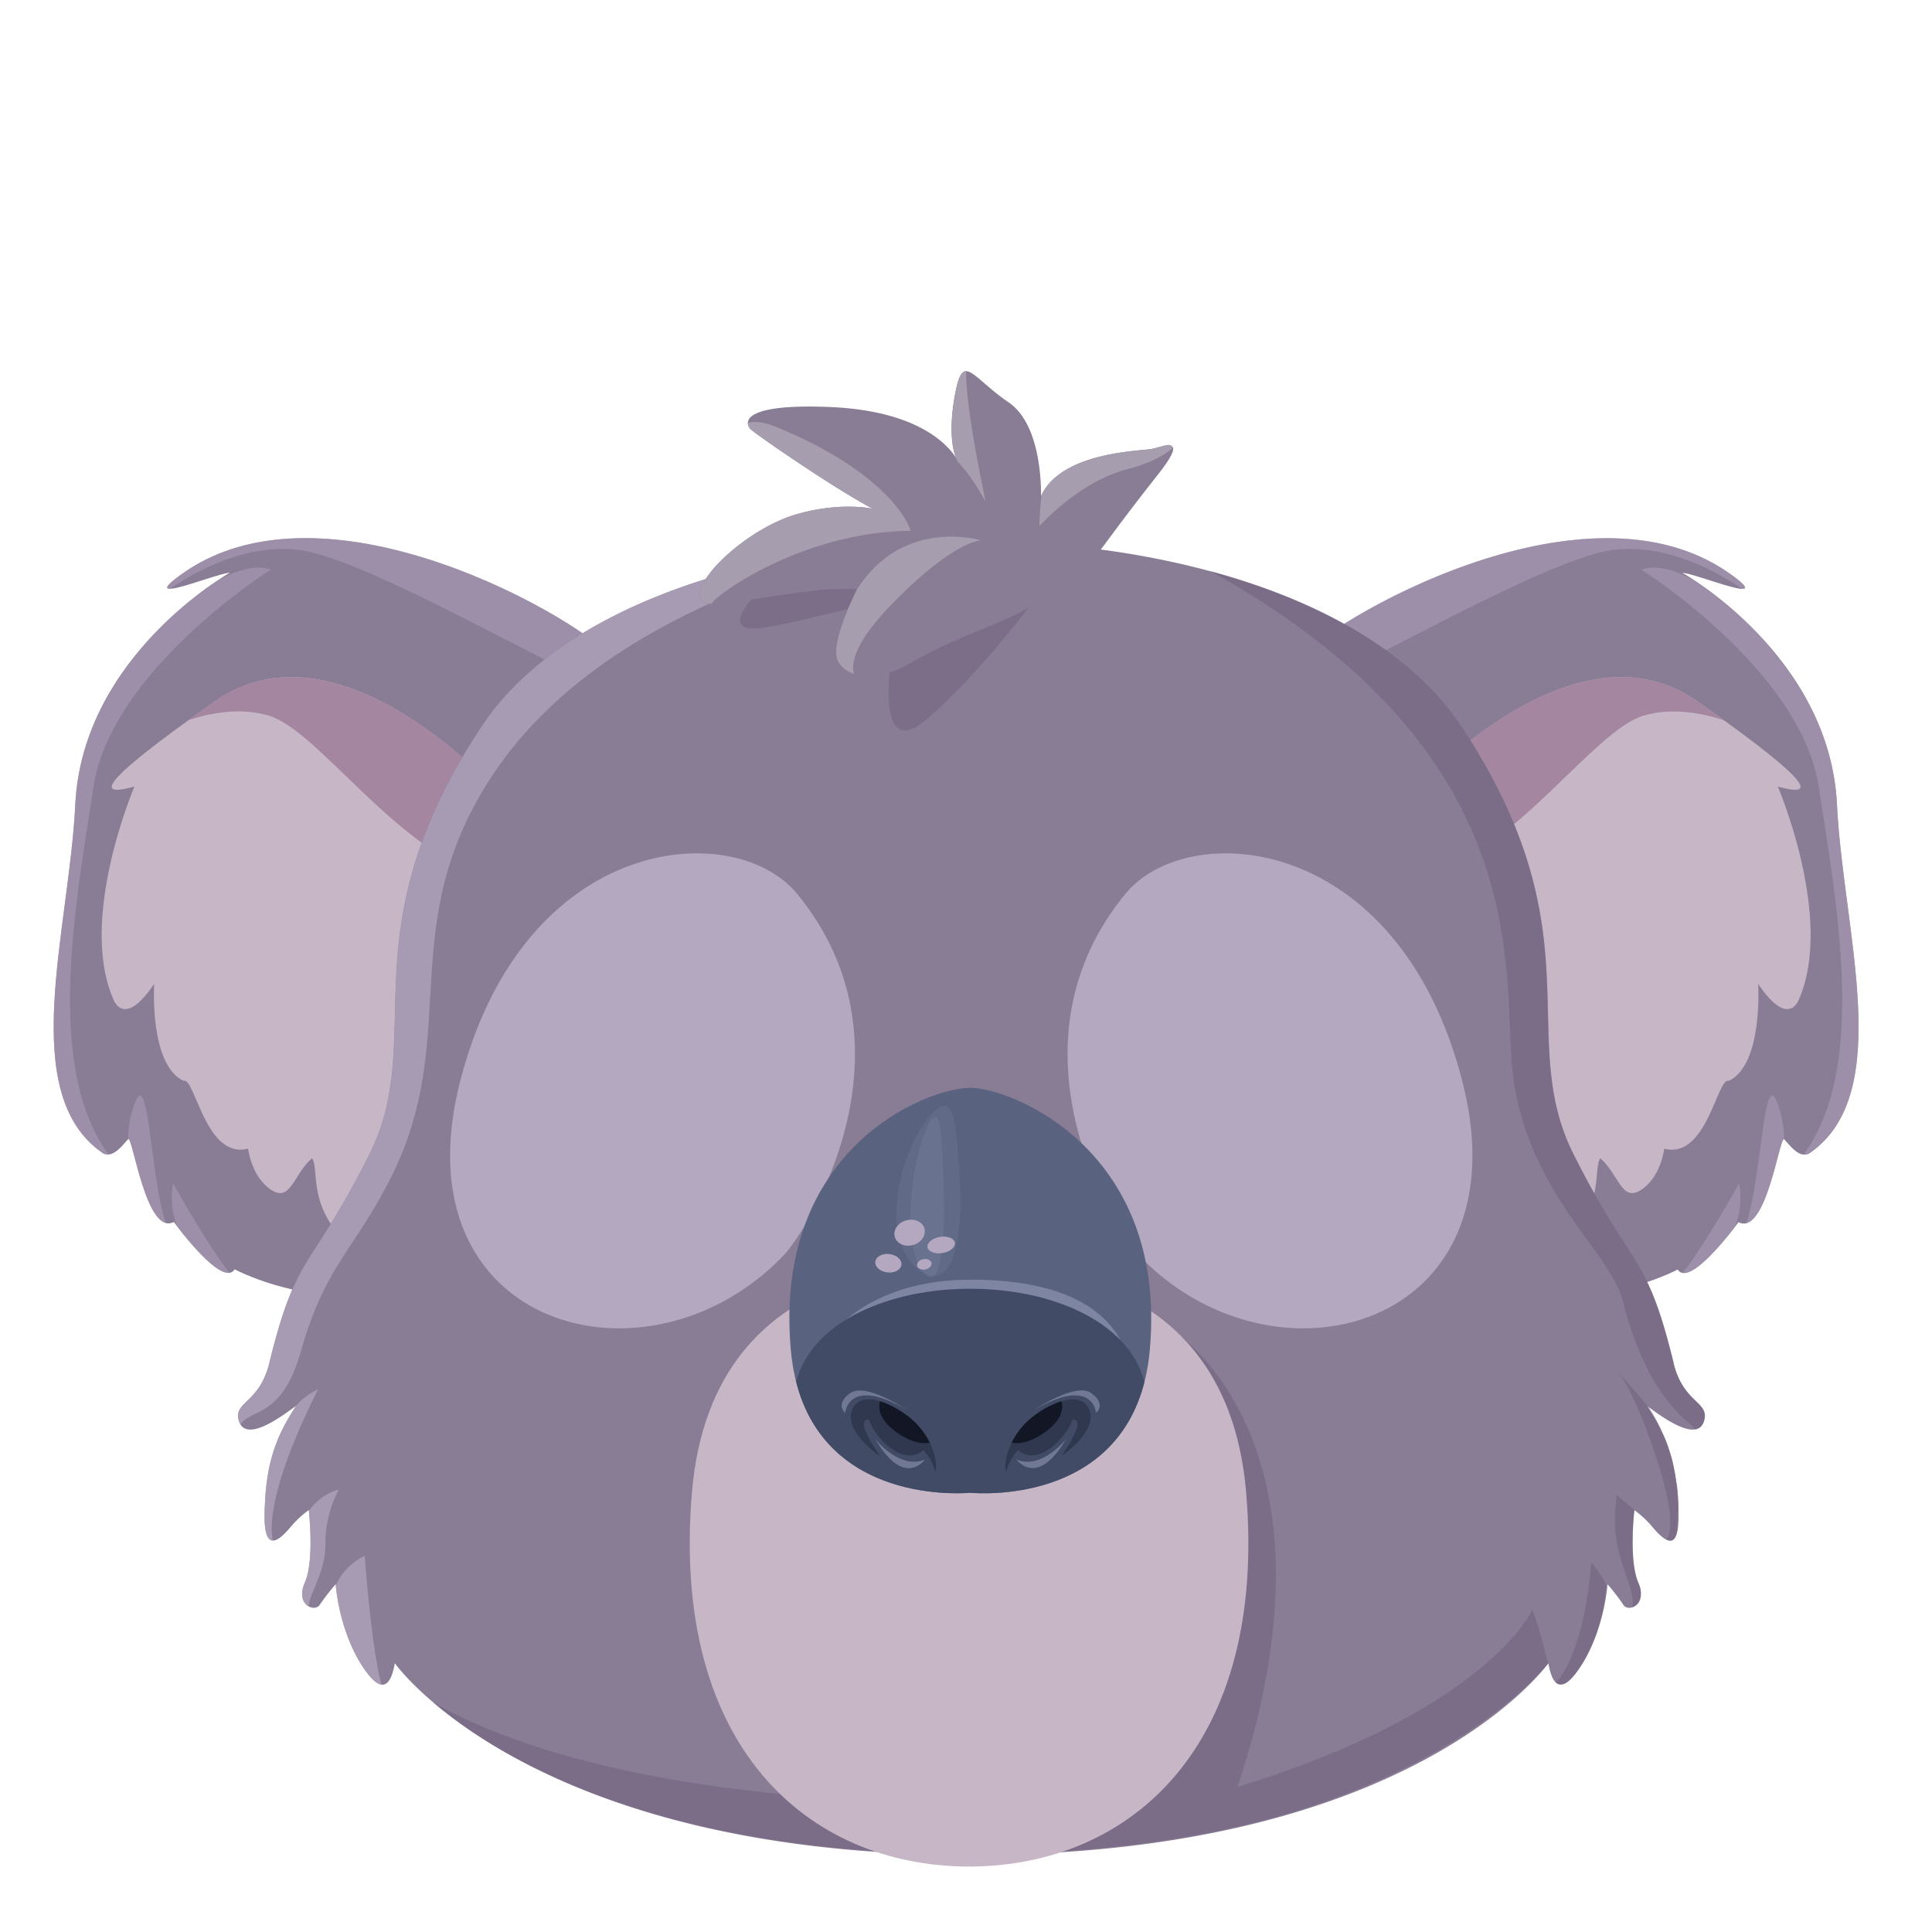 <svg id="Assets" xmlns="http://www.w3.org/2000/svg" viewBox="0 0 800 800"><defs><style>.cls-1{fill:#897c95;}.cls-2{fill:#c7b6c5;}.cls-3{fill:#a486a1;}.cls-4{opacity:0.65;}.cls-5{fill:#a79ab3;}.cls-6{opacity:0.71;}.cls-7{fill:#b3a8bf;}.cls-8{opacity:0.62;}.cls-9{fill:#736380;}.cls-10{opacity:0.58;}.cls-11{fill:#a69dae;}.cls-12{fill:#59627e;}.cls-13{fill:#7d85a2;}.cls-14{opacity:0.23;}.cls-15{opacity:0.3;}.cls-16{fill:#414b66;}.cls-17{fill:#303850;}.cls-18{fill:#131725;}.cls-19{opacity:0.78;}</style></defs><g id="Forma_5632" data-name="Forma 5632"><path class="cls-1" d="M75.58,237.48c-20.32,14.38,14.12-.22,19.6-.32,0,0-61,34.16-64,96C28.59,385.54,6.9,452.53,42.26,477.28c4.38,3.06,8.9-3.65,10.78-5.56S60.47,512,72,506c0,0,20.06,27.68,25.15,19.6,0,0,48.09,25.78,89.85-2.29S252.38,281,253,273.09,139.41,192.33,75.58,237.48Z"/></g><g id="Forma_5634" data-name="Forma 5634"><path class="cls-2" d="M89,290.41c-51.67,36.3-47.74,39.25-33.33,35.28,0,0-23.32,54.3-8.82,87.88,0,0,4.14,12.93,17-6.2,0,0-2.18,33.24,12.09,40.18,4.75-2.05,9.06,32.72,26.79,28.09,0,0,1.32,11.59,9.47,17s9.27-6.25,17-13.07c3.58,5.31-3.7,24.69,23.85,42.15S206.26,328,206.26,328,140.64,254.1,89,290.41Z"/></g><g id="Forma_5636" data-name="Forma 5636"><path class="cls-3" d="M89,290.41q-6,4.18-11,7.79c9.45-3.11,21.63-5.29,33.16-1.91,20.63,6,51.95,55.07,90.28,66.77,3.05-20.81,4.79-35.08,4.79-35.08S140.64,254.1,89,290.41Z"/></g><g id="Forma_5635" data-name="Forma 5635" class="cls-4"><path class="cls-5" d="M56,456.37a44.2,44.2,0,0,0-3,15.41l0-.06c1.69-1.71,6.34,32.12,15.62,34.71C62.33,487.37,61.59,442.28,56,456.37Zm17.35,51.45c4,5.23,15.87,20.08,21.69,19.25C85.89,515.55,71.66,490,71.66,490A34,34,0,0,0,73.33,507.82ZM89,241.08c-15.58,10.6-55.42,42.42-57.85,92.13C28.59,385.54,6.9,452.53,42.26,477.28a4,4,0,0,0,2.73.77C18.26,441.9,31.53,373.2,38.67,326c7.35-48.59,73.5-90.17,73.5-90.17C105.52,233.62,97.26,236.31,89,241.08Zm-13.42-3.6c-6.83,4.84-7.47,6.39-5.1,6.33,9.18-6.33,30.59-18.85,53.13-16.13,27.89,3.37,105.7,49.79,128.05,57.46.8-6.77,1.24-11.05,1.32-12.05C253.58,265.16,139.41,192.33,75.58,237.48Z"/></g><g id="Forma_5632-2" data-name="Forma 5632"><path class="cls-1" d="M760.66,333.21c-3-61.89-64-96-64-96,5.48.1,39.92,14.7,19.6.32-63.83-45.15-178,27.68-177.39,35.61s24.23,222.19,66,250.25,89.84,2.29,89.84,2.29c5.1,8.08,25.16-19.6,25.16-19.6,11.51,5.93,17.07-36.21,18.94-34.31s6.41,8.62,10.78,5.56C784.91,452.53,763.22,385.54,760.66,333.21Z"/></g><g id="Forma_5634-2" data-name="Forma 5634"><path class="cls-2" d="M736.16,325.69c14.41,4,18.34,1-33.32-35.28S585.55,328,585.55,328s25.7,211.19,53.25,193.73,20.28-36.84,23.85-42.15c7.73,6.82,8.84,18.48,17,13.07s9.48-17,9.48-17c17.72,4.63,22-30.14,26.78-28.09,14.28-6.94,12.09-40.18,12.09-40.18,12.85,19.13,17,6.2,17,6.2C759.48,380,736.16,325.69,736.16,325.69Z"/></g><g id="Forma_5636-2" data-name="Forma 5636"><path class="cls-3" d="M702.84,290.41C651.17,254.1,585.55,328,585.55,328s1.74,14.27,4.79,35.08c38.34-11.7,69.65-60.73,90.28-66.77,11.54-3.38,23.71-1.2,33.16,1.91Q708.79,294.59,702.84,290.41Z"/></g><g id="Forma_5635-2" data-name="Forma 5635" class="cls-4"><path class="cls-5" d="M716.23,237.48c-63.83-45.15-178,27.68-177.39,35.61.07,1,.51,5.28,1.31,12.05,22.35-7.67,100.17-54.09,128.06-57.46,22.53-2.72,43.94,9.8,53.13,16.13C723.7,243.87,723.06,242.32,716.23,237.48ZM696.79,527.07c5.82.83,17.71-14,21.7-19.25a34,34,0,0,0,1.66-17.8S705.92,515.55,696.79,527.07Zm26.37-20.64c9.27-2.59,13.93-36.42,15.61-34.71l.05.06a44.2,44.2,0,0,0-3-15.41C730.22,442.28,729.48,487.37,723.16,506.43Zm37.5-173.22c-2.43-49.71-42.26-81.53-57.85-92.13-8.26-4.77-16.51-7.46-23.17-5.23,0,0,66.16,41.58,73.51,90.17,7.14,47.18,20.41,115.88-6.33,152a4,4,0,0,0,2.73-.77C784.91,452.53,763.22,385.54,760.66,333.21Z"/></g><g id="Forma_5615_copia" data-name="Forma 5615 copia"><path class="cls-1" d="M693,564.51c-11.47-47-17.07-37.85-41.49-86.58s10.17-91.44-46.39-177.07c-67.66-102.41-338.1-102.41-405.76,0-56.57,85.63-22,128.34-46.39,177.07s-30,39.56-41.49,86.58c-4,16.24-14.41,15.88-12.74,23.19,2.5,11,19.35-2.41,23.85-5.55C114,595.26,110,606.33,109.56,626.58s8.85,7.88,11.76,4.57a43.34,43.34,0,0,1,6.53-5.88s2.46,20.74-1.63,30.06,4.18,12.45,6.21,9.14A86.44,86.44,0,0,1,139,656s1.26,19.64,11.76,35c8.28,12.08,11.39,5.26,12.74-2.29,0,0,55.79,79.39,238.49,79.39h.65c182.71,0,238.49-79.39,238.49-79.39,1.35,7.55,4.46,14.37,12.74,2.29,10.5-15.32,11.76-35,11.76-35a87.6,87.6,0,0,1,6.54,8.49c2,3.31,10.29.17,6.2-9.14s-1.63-30.06-1.63-30.06a43.68,43.68,0,0,1,6.54,5.88c2.91,3.31,12.21,15.68,11.76-4.57s-4.46-31.32-13.07-44.43c4.49,3.14,21.34,16.52,23.85,5.55C707.45,580.39,697,580.75,693,564.51Z"/></g><g id="Forma_5630" data-name="Forma 5630" class="cls-6"><path class="cls-7" d="M131.77,575.29a27.42,27.42,0,0,0-9.45,7.07l.31-.21C114,595.26,110,606.33,109.56,626.58c-.19,8.5,1.34,11.25,3.39,11.34C109.13,618,131.77,575.29,131.77,575.29Zm-3.87,50.39c.32,3,2.07,21.1-1.68,29.65-2.3,5.24-.69,8.52,1.52,9.8.73-6,7.08-14.52,7-25.48a47.67,47.67,0,0,1,5.56-22.87A22.17,22.17,0,0,0,127.9,625.68Zm71.5-324.82c-56.57,85.63-22,128.34-46.39,177.07s-30,39.56-41.49,86.58c-4,16.24-14.41,15.88-12.74,23.19a6.71,6.71,0,0,0,.79,2.06c4.68-6.62,17.21-2.66,25-30.15,10.11-35.62,22-41.73,37.24-71.88,29.2-57.94,2-102,39.53-162.69,37.84-61.14,114.34-86.29,161-99.06C292.29,232.79,227.88,257.75,199.4,300.86ZM139,656.53c.29,3.26,2.24,20.59,11.71,34.41,3.05,4.44,5.4,6.33,7.22,6.56-4.07-15-6.89-52.19-6.89-53.28A25.07,25.07,0,0,0,139,656.53Z"/></g><g id="Forma_5628" data-name="Forma 5628" class="cls-8"><path class="cls-9" d="M679.42,659.27s0-.07,0-.1,0-.37-.07-.56a.5.5,0,0,1,0-.12c0-.22-.08-.43-.14-.66l0-.13c0-.21-.11-.42-.17-.63l0-.09q-.11-.36-.24-.72l-.06-.17c-.1-.25-.2-.5-.32-.76-4.08-9.32-1.63-30.06-1.63-30.06l0,0,0,0h0c-3.68-3-7.27-6.27-7.27-6.27-2.88,18.54,2.63,28.92,5.23,37.57,1.59,5.3,1.48,7.78,1.15,8.91h0a5.5,5.5,0,0,0,.72-.3l0,0a4.14,4.14,0,0,0,.65-.41l.08-.06.3-.25.1-.1.16-.15.13-.15.18-.23.14-.18.11-.15.19-.31.07-.14.13-.27.06-.13a2.74,2.74,0,0,0,.15-.4s0-.09,0-.13.07-.25.11-.38a.29.29,0,0,1,0-.09,3.41,3.41,0,0,0,.09-.48.51.51,0,0,0,0-.13,4.35,4.35,0,0,0,.06-.52v0c0-.17,0-.35,0-.53v-.14A5.78,5.78,0,0,0,679.42,659.27Zm-167,80.67c47.8-143.84-27.44-189.48-27.44-189.48l-77.08,196H402.6c-135.06,0-199.5-27.76-223.12-41.49q1.91,1.62,4.05,3.33l.09.07c.94.75,1.91,1.51,2.92,2.27l.14.11c1,.77,2.06,1.55,3.14,2.34l.13.09,1.52,1.09.18.13c1.1.78,2.24,1.57,3.41,2.36l.29.2c1.16.79,2.37,1.58,3.61,2.38l.3.2,1.67,1.06.26.16,1.95,1.21.22.14,1.76,1.07.42.24c1.33.8,2.71,1.6,4.12,2.4l.47.27c.62.35,1.24.7,1.87,1l.3.17c.72.4,1.46.8,2.2,1.19l.44.24,1.87,1,.52.27c.76.4,1.53.8,2.31,1.19l.24.13,2.12,1,.62.31,2.2,1.07.23.11,2.47,1.17.64.29,2,.94.59.26,2.57,1.15.53.23,2.18.93.73.31c.9.38,1.8.76,2.72,1.13l.06,0,2.71,1.09.8.32,2.32.9.58.23,2.87,1.08.75.27,2.32.85.83.29c1,.35,2,.71,3,1l.48.17,2.65.89.92.31,2.73.89.47.15,3.19,1,.92.28,2.58.78.85.25c1.1.32,2.2.64,3.32.95l.76.22,2.75.75,1,.28,3.44.91.19,0c1.14.3,2.28.58,3.44.87l1.06.26,2.93.7.8.19,3.67.84,1,.21,3,.64,1.07.22,3.82.79.61.12,3.37.65,1.17.22,3.47.63.59.11,4.05.69,1.14.18,3.27.53,1.05.16,4.2.62.91.13c1.16.17,2.32.33,3.49.48l1.24.17c1.45.19,2.9.38,4.37.55l.11,0,4.39.51,1.28.14,3.71.39.94.1,4.59.44,1.15.1,3.73.31,1.27.11,4.76.35.66,0,4.25.28,1.39.08,4.34.24.66,0,5,.22,1.34.05,4.07.14,1.24,0q2.56.08,5.16.12l1,0,4.33.07h1.47q2.67,0,5.37,0h.65l4.64,0h0l4.56,0h0c38.6-.58,71.32-4.74,98.87-10.89h0q11.19-2.49,21.26-5.39h0c66.73-19.6,98.94-50.59,109.22-62.53-2.84-10.11-4-15.89-6.62-22.39C634.56,666.76,615.82,708.22,512.37,739.94Zm131.79-43.32.18.16,0,0,.14.11.06.05.13.09.07,0,.13.07.07.05.13.06.08,0,.14,0,.07,0,.15,0,.07,0,.22,0h0l.24,0h.48l.09,0,.16,0,.1,0,.15,0,.11,0,.16,0,.1,0,.19-.07.09,0,.26-.12h0l.28-.16.09,0a1.37,1.37,0,0,0,.2-.13l.12-.07.19-.13.12-.09.19-.14.12-.1.19-.16a.69.69,0,0,0,.13-.11l.2-.17.13-.12.22-.21.11-.1.33-.33,0,0c.11-.12.23-.24.34-.37l.12-.13.24-.27.14-.16.23-.26.15-.19.22-.27.16-.2.23-.29.16-.21.24-.32.15-.21.27-.37c0-.06.09-.12.13-.19l.41-.58c.29-.42.57-.84.84-1.27l.07-.11c.26-.4.51-.81.76-1.22l.11-.17c.23-.4.47-.8.69-1.2l.12-.2c.22-.4.44-.8.65-1.2,0-.07.07-.14.11-.2.21-.41.42-.81.62-1.22l.09-.18c.21-.41.41-.83.6-1.25l.06-.11c.19-.43.39-.85.57-1.27l0-.06c.19-.43.37-.85.54-1.28a1,1,0,0,0,.07-.15c.17-.41.33-.81.49-1.22l.08-.21.45-1.17c0-.08.05-.16.08-.23l.42-1.16.07-.22c.14-.39.27-.77.39-1.16l.06-.19c.13-.39.26-.78.38-1.17l0-.12c.12-.38.23-.76.34-1.13l0-.12c.11-.38.21-.75.31-1.12a1.8,1.8,0,0,0,.05-.19c.1-.36.19-.71.28-1.06l.06-.22c.09-.34.17-.67.25-1l.06-.22c.08-.33.15-.66.23-1a1.6,1.6,0,0,1,0-.21l.21-1,0-.18c.07-.32.14-.63.2-.93l0-.12c.06-.3.12-.58.17-.86l0-.14q.08-.43.15-.84l0-.18c0-.26.09-.52.14-.77l0-.18c0-.25.07-.48.11-.72l0-.17c0-.23.07-.45.1-.66a.77.77,0,0,1,0-.15q0-.33.09-.63v-.11c0-.2,0-.39.08-.57v-.07c0-.18,0-.36.07-.52v-.08c0-.16,0-.31.05-.46v-.08c0-.14,0-.27,0-.39v-.06c0-.12,0-.23,0-.32v0c0-.1,0-.19,0-.26h0c-1.82-4.43-6.18-9.46-6.18-9.46C656.35,679.94,647.29,694.16,644.16,696.62Zm50.78-71.91,0-.69c0-.38,0-.76,0-1.13s0-.58,0-.88,0-.59-.05-.88l-.06-1c0-.25,0-.5-.05-.74l-.09-1c0-.21,0-.42-.05-.63,0-.37-.07-.72-.1-1.08l-.06-.55-.12-1.1-.06-.49L694,613.4c0-.14,0-.29,0-.43-.06-.38-.11-.75-.17-1.13l-.06-.38c-.06-.38-.12-.76-.19-1.13l-.06-.35c-.06-.38-.14-.76-.21-1.13l-.06-.31c-.07-.38-.15-.76-.23-1.13l-.06-.28c-.08-.38-.17-.76-.26-1.13,0-.09,0-.17,0-.26l-.28-1.12-.06-.23c-.1-.38-.2-.75-.31-1.12,0-.07,0-.14-.05-.21-.11-.38-.22-.74-.33-1.11l-.06-.2c-.11-.37-.23-.74-.35-1.1l-.06-.19c-.12-.37-.25-.73-.38-1.1a1,1,0,0,0,0-.16c-.13-.37-.27-.74-.4-1.1l-.06-.16c-.14-.36-.28-.73-.43-1.09a.78.78,0,0,0,0-.14l-.45-1.09-.06-.14c-.15-.36-.31-.72-.47-1.08l-.06-.13c-.16-.36-.33-.73-.5-1.09l-.05-.11-.53-1.1,0-.1-.56-1.1,0-.09c-.19-.37-.39-.74-.59-1.11a.59.59,0,0,0,0-.08c-.2-.38-.41-.75-.62-1.12a.16.16,0,0,0,0-.07c-.21-.38-.43-.76-.65-1.14l0,0c-.22-.39-.45-.77-.68-1.15l0-.05c-.23-.39-.47-.78-.71-1.17l0,0-.76-1.19h0l-.79-1.22c-7.3-8.57-15.28-17.46-11.53-12.88,5.57,6.79,18.14,39.08,20.26,55.21,1.1,8.37-.08,11.52-1.19,12.69h0a5.11,5.11,0,0,0,1.36.55h0l.23,0h.05l.2,0h.31l.18,0H692l.18,0h.05l.2-.08h0a2.5,2.5,0,0,0,.65-.46l0,0a.8.8,0,0,0,.15-.17l.06-.07.13-.18.07-.09.11-.19.07-.11.1-.21a.54.54,0,0,0,.07-.13c0-.07.06-.15.1-.23l.06-.14.09-.26a.88.88,0,0,0,0-.15,2.81,2.81,0,0,0,.1-.31s0-.09,0-.14l.12-.44v0c0-.17.08-.35.11-.53l0-.15c0-.14,0-.28.07-.43a1.43,1.43,0,0,0,0-.22c0-.13,0-.26,0-.39a2,2,0,0,1,0-.26c0-.13,0-.27,0-.4l0-.29,0-.42,0-.31,0-.45c0-.11,0-.22,0-.33s0-.32,0-.48,0-.23,0-.34,0-.35,0-.53,0-.23,0-.35v-.92c0-.32,0-.64,0-1C695,626,695,625.32,694.94,624.71Zm-1.9-60.2c-11.47-47-17.07-37.85-41.49-86.58s10.17-91.44-46.39-177.07c-.59-.88-1.19-1.76-1.81-2.63l-.6-.83-1.3-1.77-.73-.95c-.42-.55-.85-1.09-1.29-1.63l-.75-.94-1.42-1.68-.69-.81c-.64-.73-1.28-1.45-1.94-2.16l-.24-.27q-1.12-1.21-2.28-2.4l-.65-.66-1.71-1.7-.84-.8-1.64-1.53c-.29-.27-.58-.54-.88-.8-.57-.52-1.15-1-1.74-1.55l-.81-.7q-1.11-1-2.25-1.89l-.36-.3c-.9-.74-1.81-1.46-2.74-2.18l-.54-.42c-.74-.57-1.49-1.13-2.24-1.69l-.86-.63-2-1.46-.92-.64c-.7-.49-1.41-1-2.13-1.45l-.83-.56c-.87-.58-1.74-1.14-2.63-1.71l-.37-.24c-1.05-.67-2.12-1.32-3.2-2l-.18-.1c-1-.6-2-1.18-3-1.76l-.76-.43c-.83-.47-1.66-.94-2.5-1.4l-.88-.48c-.84-.46-1.69-.91-2.54-1.36l-.79-.42c-1-.52-2-1-3-1.54l-.32-.16q-3.51-1.74-7.13-3.38l-.56-.25c-1-.46-2-.9-3-1.34l-.77-.33-3-1.25-.71-.29c-1.13-.46-2.26-.92-3.41-1.36l-.26-.11q-3.85-1.5-7.81-2.9l-.29-.1c-1.18-.42-2.37-.82-3.57-1.23l-.65-.22-3.35-1.09-.65-.21c-1.22-.39-2.45-.77-3.68-1.14l-.26-.08q-4.14-1.26-8.37-2.4c140,78.05,119.47,171.4,125.43,211,7.39,49.16,42,72.13,45.73,93.43,10.95,41,28.9,48.48,29.33,50.9h0l.35-.06h0l.33-.08h0l.31-.11h0l.3-.12,0,0,.28-.14,0,0,.26-.16,0,0,.24-.17a.12.12,0,0,1,0-.05l.21-.19.06-.07.19-.2a.27.27,0,0,1,.07-.08l.16-.21.07-.11.15-.22s0-.09.08-.14l.12-.21.08-.18.1-.21.09-.22a1.67,1.67,0,0,1,.08-.2l.09-.29a1.54,1.54,0,0,1,0-.17c.05-.16.09-.32.13-.49C707.45,580.39,697,580.75,693,564.51Z"/></g><g id="Forma_5653" data-name="Forma 5653" class="cls-10"><path class="cls-9" d="M381,234.87c-1.22-1.79-42.88-8-65,8.17,0,0-16.5,15.34-6.21,17s45.12-11,69.92-12.42C379.74,247.61,382.26,236.66,381,234.87Zm-11.76,36.59s-7.66,45.2,14.38,26.46,45.08-50,45.08-50S407,234.14,369.28,271.46Z"/></g><g id="Forma_5631" data-name="Forma 5631"><path class="cls-1" d="M477.09,185.87c-5.11,1-37.69,1.17-46.06,19.6,0,0,1.13-29-13.4-38.88s-18.42-19.88-21.56-6.21c-2.17,9.46-3.18,22.29-.11,29.33a13.34,13.34,0,0,1,1.09,2,11.59,11.59,0,0,1-1.09-2c-3.37-5.37-15.68-19.61-52.16-21.16-37.89-1.61-35.28,6.92-33,9.15S345,202,361.44,210.7c0,0-13.16-3.1-31.69,2.28-26.08,7.57-56,40.74-29.73,36.92,30.52-4.45,41.35-6.71,54.89-5.88,0,0-11,21.35-8.17,29.07s16.92,9,28.75,2.29c26.8-15.13,39-16,55.54-26.79,24.82-16.15,14.72-9.42,48.35-51.94C492.47,180.09,482.21,184.83,477.09,185.87Z"/></g><g id="Forma_5633" data-name="Forma 5633"><path class="cls-11" d="M354.91,244s-11,21.35-8.17,29.07c1,2.75,3.55,4.82,6.88,6-1.27-4.59.49-13.12,15-28.2,26-27,37.57-27.12,37.57-27.12S374.11,213.9,354.91,244Zm-33.65-67.3c-4.94-2-8.73-2.29-11.59-1.67a3.63,3.63,0,0,0,1.13,2.65c2.29,2.23,34.21,24.29,50.64,33,0,0-13.16-3.1-31.69,2.28-23.91,6.94-51,35.39-35.15,37.13.77-3.13,37.58-30,82.52-30.27C377.12,219.84,371.07,197.15,321.26,176.72Zm155.83,9.15c-5.08,1-37.21,1.17-45.87,19.2-.34,3.86-.63,6.25-.85,12.81,1.41-1.55,17.14-18.53,36.27-23.52,10-2.61,15.6-6,18.69-8.59C485.59,182.61,480.44,185.18,477.09,185.87Zm-77-32.16c-1.71,0-2.9,1.89-4,6.67-2.16,9.41-3.18,22.17-.17,29.23a13.16,13.16,0,0,1,1.15,2.14c3.38,3.7,5.39,6.24,11.11,16C408.16,207.75,399.71,169.06,400.07,153.71Z"/></g><g id="Forma_5624" data-name="Forma 5624"><path class="cls-7" d="M330.08,370.12c-25.91-31.57-113-25.25-139.5,77.43S268.89,579,325.18,519.1C338.76,503.09,379.84,430.76,330.08,370.12Z"/></g><g id="Forma_5624_copia" data-name="Forma 5624 copia"><path class="cls-7" d="M605.48,447.55C579,344.87,491.89,338.55,466,370.12c-49.76,60.64-8.67,133,4.9,149C527.17,579,632,550.22,605.48,447.55Z"/></g><g id="Forma_5625_copia" data-name="Forma 5625 copia"><path class="cls-2" d="M516,617.91c-8.59-101.81-108.32-93.49-114.74-92.85-6.43-.64-106.16-9-114.74,92.85-8.85,104.86,47.59,154.7,114.41,155h.65C468.44,772.61,524.88,722.77,516,617.91Z"/></g><g id="Forma_5617_copia" data-name="Forma 5617 copia"><path class="cls-12" d="M401.79,450.45c-18.47,0-81.73,25.53-74.33,108.5,5.76,64.51,70.67,59.48,74.33,59.15,3.65.33,68.56,5.36,74.32-59.15C483.52,476,418.65,450.45,401.79,450.45Z"/></g><g id="Forma_5622" data-name="Forma 5622"><path class="cls-13" d="M402,529.88c-43,0-58.48,23.84-58.48,23.84,72-39.59,121.86,4.25,121.86,4.25C460.31,545.57,445,529.88,402,529.88Z"/></g><g id="Elipse_5648" data-name="Elipse 5648" class="cls-14"><path class="cls-13" d="M396.38,473.34c-.78-7.91-1.69-15.75-5.47-15.34-3.68.15-8.62,6.76-12.29,14.14a72.11,72.11,0,0,0-7.14,25.34c-1,9.22.69,17.6,4.17,23.06s8.56,8.16,12,7.69c6.73-.82,9.85-13.9,10.05-30.34C397.57,489.9,397,481.58,396.38,473.34Z"/></g><g id="Elipse_5648_copia" data-name="Elipse 5648 copia" class="cls-15"><path class="cls-13" d="M390.18,477.26c-.42-7.52-.91-15-2.9-14.73-1.93,0-4.51,6.06-6.42,12.9a109.22,109.22,0,0,0-3.71,23.7c-.49,8.7.39,16.7,2.22,22s4.5,8.06,6.3,7.75c3.54-.52,5.15-12.78,5.23-28.33C390.83,493,390.54,485.09,390.18,477.26Z"/></g><g id="Elipse_5644" data-name="Elipse 5644"><path class="cls-7" d="M370.12,519.72c-2.72-1.05-5.95-.4-7.2,1.46s-.06,4.2,2.66,5.25,5.95.4,7.2-1.46S372.84,520.77,370.12,519.72Z"/></g><g id="Elipse_5645" data-name="Elipse 5645"><path class="cls-7" d="M389.48,512.13c-3.15.42-5.59,2.28-5.46,4.15s2.79,3,5.94,2.62,5.59-2.27,5.46-4.14S392.63,511.71,389.48,512.13Z"/></g><g id="Elipse_5646" data-name="Elipse 5646"><path class="cls-7" d="M382.94,509.59c-.2-2.94-3.19-4.94-6.67-4.48s-6.13,3.22-5.92,6.16,3.19,4.94,6.67,4.48S383.15,512.53,382.94,509.59Z"/></g><g id="Elipse_5647" data-name="Elipse 5647"><path class="cls-7" d="M382.56,521.35c-1.65.23-2.93,1.38-2.84,2.58s1.5,2,3.15,1.78,2.93-1.38,2.85-2.58S384.22,521.13,382.56,521.35Z"/></g><g id="Forma_5618_copia" data-name="Forma 5618 copia"><path class="cls-16" d="M329.66,572.13c12.82,50.6,68.73,46.28,72.13,46,3.39.31,59.31,4.63,72.12-46C460.08,520.81,343.49,520.81,329.66,572.13Z"/></g><g id="Forma_5619" data-name="Forma 5619"><path class="cls-17" d="M375.49,586.07c-10.3-7.49-20.41-9.43-22.87-1.64s9.08,17,11.76,18.3c0,0-11.1-14.84-4.57-15,1.76,6.43,13.76,20.29,22.54,12.74a19.34,19.34,0,0,1,4.9,9.15C388.69,605.54,385.78,593.55,375.49,586.07Z"/></g><g id="Forma_5620" data-name="Forma 5620"><path class="cls-18" d="M375.49,586.07a38.58,38.58,0,0,0-11.09-5.85c-.75,2.5-.72,7.12,6.19,12.38,5.68,4.33,10.82,5.42,14.41,4.81A30.79,30.79,0,0,0,375.49,586.07Z"/></g><g id="Forma_5619_copia" data-name="Forma 5619 copia"><path class="cls-17" d="M451.28,584.43c-2.45-7.79-12.57-5.85-22.87,1.64s-13.2,19.47-11.76,23.52a19.34,19.34,0,0,1,4.9-9.15c8.78,7.55,20.78-6.31,22.54-12.74,6.53.19-4.57,15-4.57,15C442.2,601.39,453.74,592.23,451.28,584.43Z"/></g><g id="Forma_5620_copia" data-name="Forma 5620 copia"><path class="cls-18" d="M439.5,580.22a38.58,38.58,0,0,0-11.09,5.85,30.79,30.79,0,0,0-9.51,11.34c3.59.61,8.73-.48,14.41-4.81C440.22,587.34,440.25,582.72,439.5,580.22Z"/></g><g id="Forma_5621_copia" data-name="Forma 5621 copia" class="cls-19"><path class="cls-13" d="M362.42,595.87c12.09,20.7,20.58,8.49,20.58,8.49C372.53,608.78,362.42,595.87,362.42,595.87Zm-10.45-19c-6.36,4.72-2,8.17-2,8.17s1.16-15.41,25.48-1.31C375.49,583.78,358.32,572.2,352,576.92Zm68.93,27.44s8.49,12.21,20.58-8.49C441.48,595.87,431.37,608.78,420.9,604.36Zm31-27.44c-6.36-4.72-23.53,6.86-23.53,6.86,24.32-14.1,25.49,1.31,25.49,1.31S458.29,581.64,451.94,576.92Z"/></g></svg>